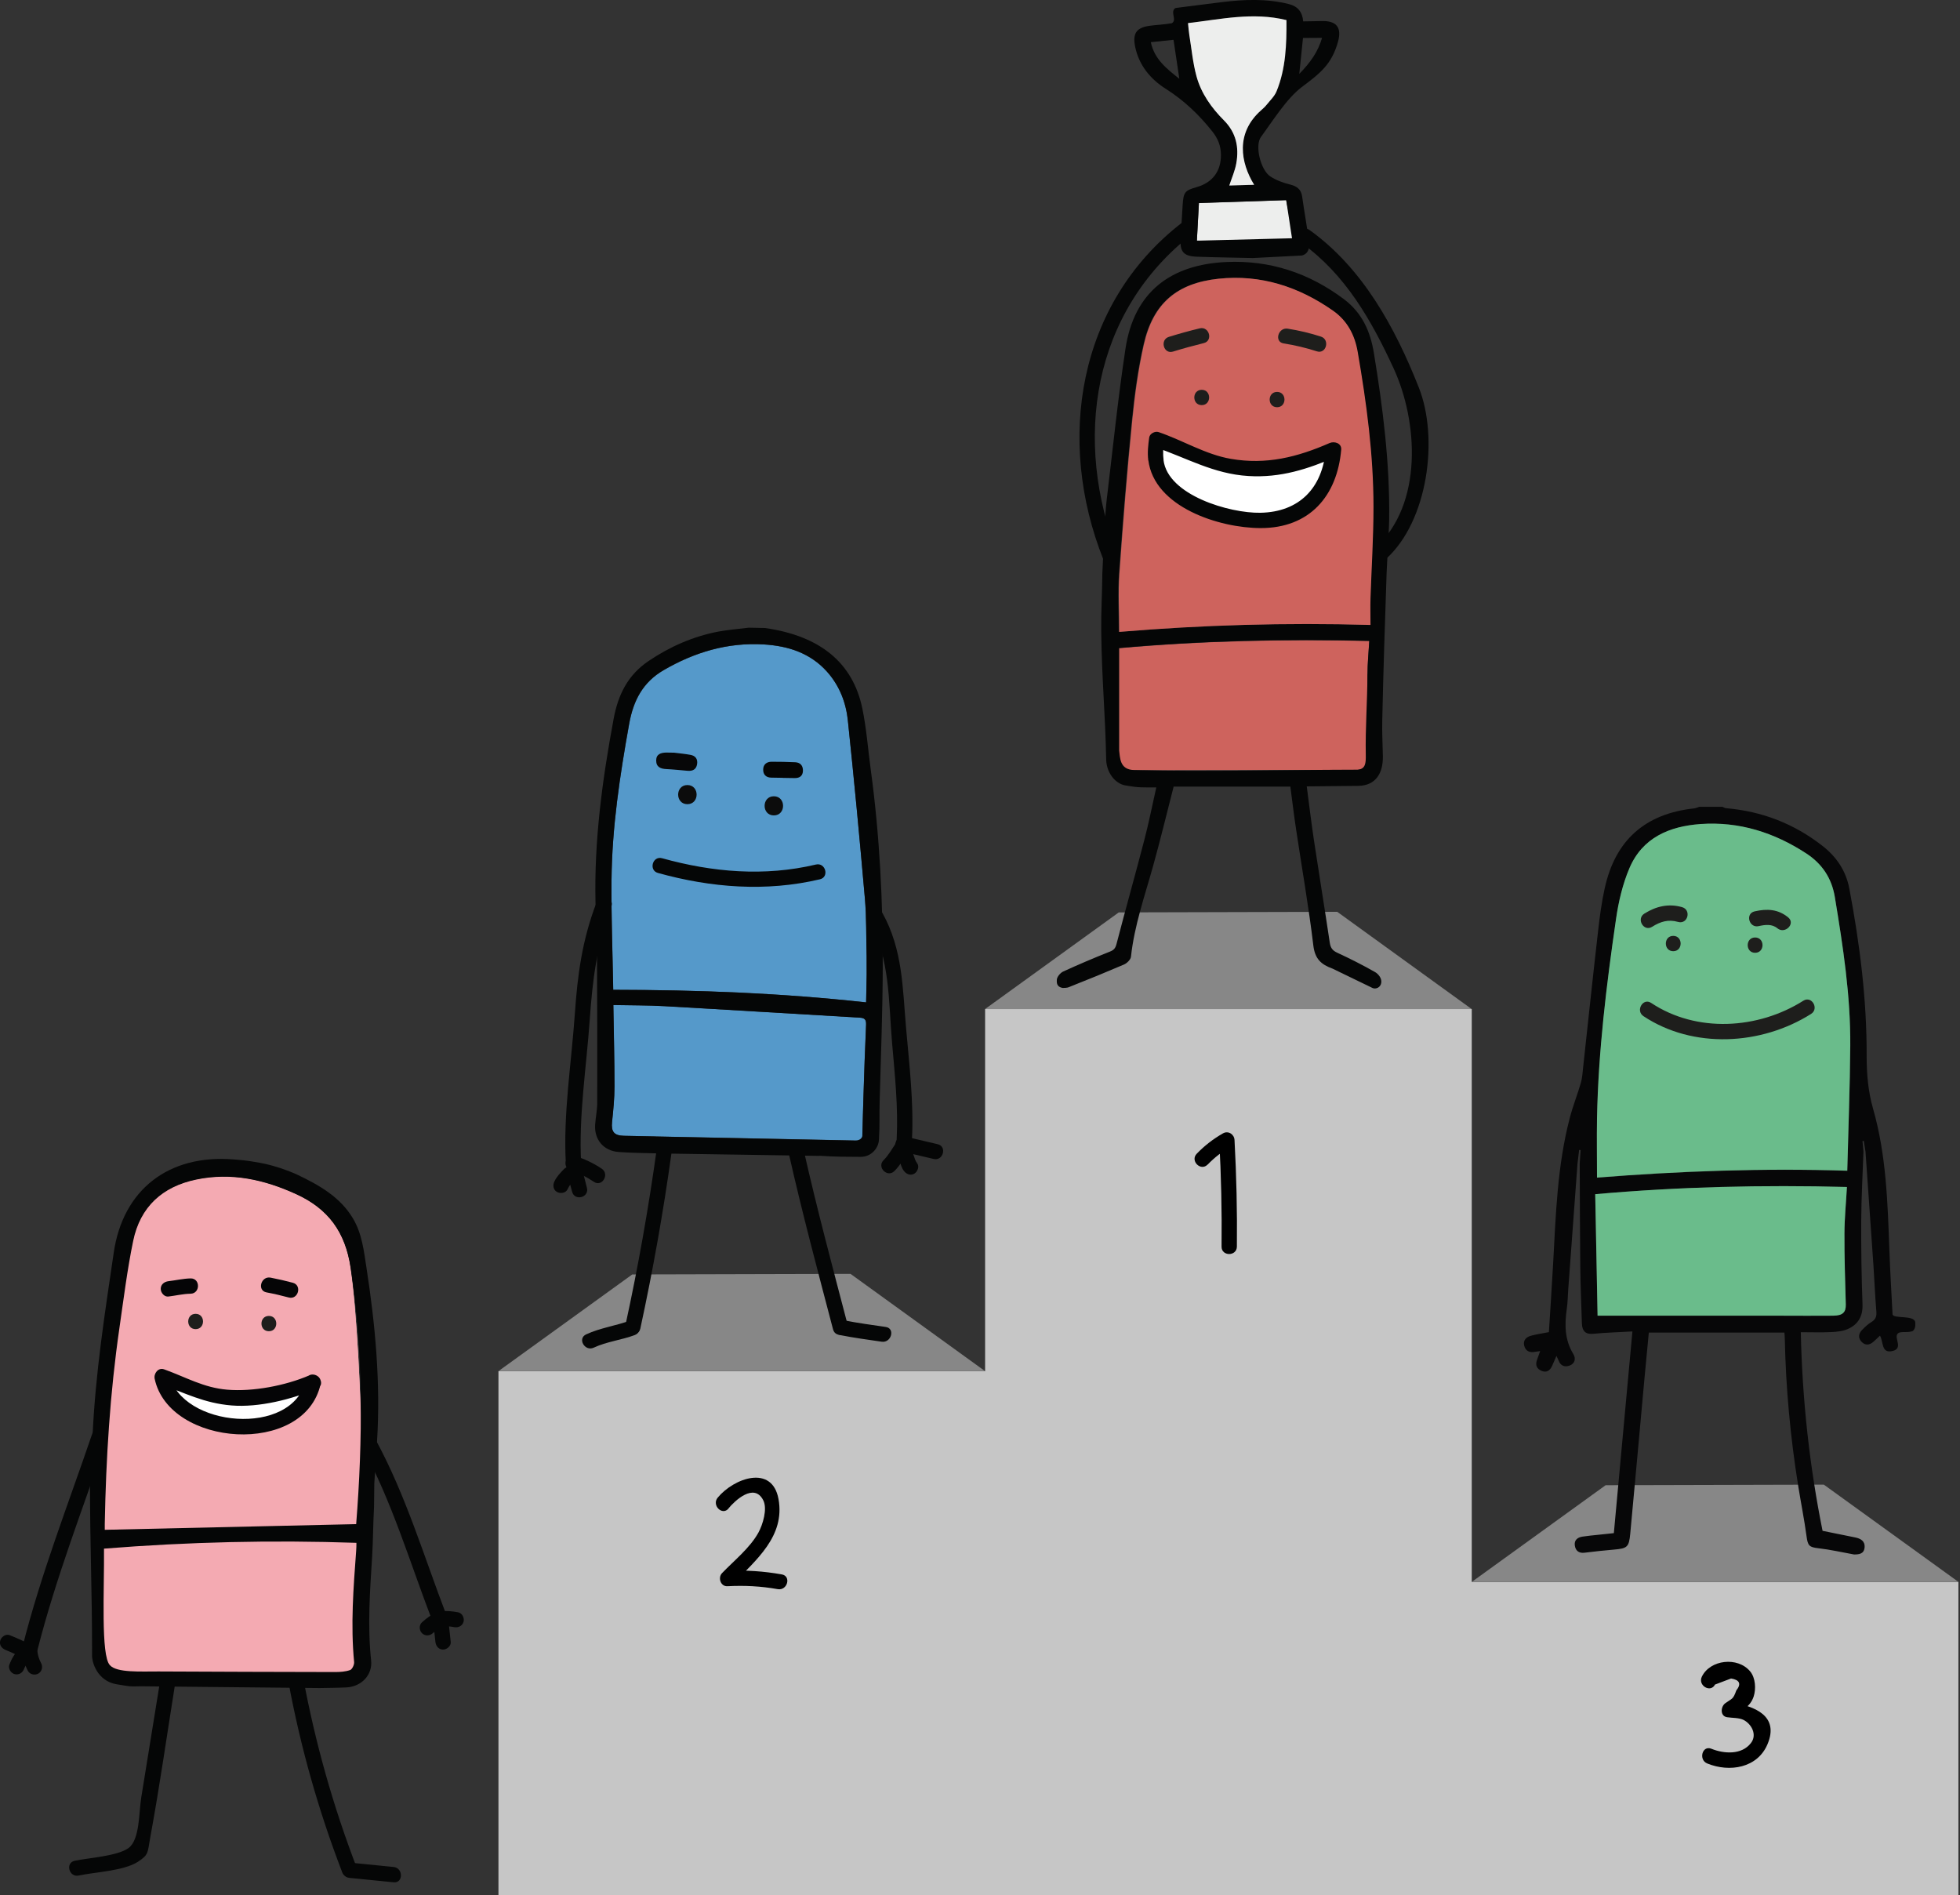<?xml version="1.0" encoding="UTF-8"?>
<svg id="Lag_1" data-name="Lag 1" xmlns="http://www.w3.org/2000/svg" viewBox="0 0 307.18 297.03">
  <rect x="0" y="0" width="307.18" height="297.03" fill="#333333" stroke="none"/>
  <defs>
    <style>
      .cls-1 {
        fill: #050506;
      }

      .cls-1, .cls-2, .cls-3, .cls-4, .cls-5, .cls-6, .cls-7, .cls-8, .cls-9, .cls-10, .cls-11, .cls-12, .cls-13, .cls-14, .cls-15, .cls-16 {
        stroke-width: 0px;
      }

      .cls-2 {
        fill: #ce635d;
      }

      .cls-3 {
        fill: #040404;
      }

      .cls-4 {
        fill: #edeeed;
      }

      .cls-6 {
        fill: #5599ca;
      }

      .cls-7 {
        fill: #fff;
      }

      .cls-8 {
        fill: #f4aab2;
      }

      .cls-9 {
        fill: #0c0c0c;
      }

      .cls-10 {
        fill: #878787;
      }

      .cls-11 {
        fill: #1e1e1c;
      }

      .cls-12 {
        fill: #070708;
      }

      .cls-13 {
        fill: #050606;
      }

      .cls-14 {
        fill: #c6c6c6;
      }

      .cls-15 {
        fill: #444;
      }

      .cls-16 {
        fill: #6abc8b;
      }
    </style>
  </defs>
  <g>
    <rect class="cls-14" x="154.39" y="158.14" width="76.27" height="138.89"/>
    <rect class="cls-14" x="78.12" y="214.89" width="79.24" height="82.15"/>
    <rect class="cls-14" x="226.5" y="247.91" width="80.43" height="49.12"/>
    <polygon class="cls-10" points="154.38 214.88 78.12 214.88 99.09 199.73 133.3 199.64 154.38 214.88"/>
    <polygon class="cls-10" points="209.58 142.9 230.65 158.14 154.38 158.14 175.34 142.99 175.35 142.99 209.58 142.9"/>
    <polygon class="cls-10" points="306.93 247.91 230.67 247.91 251.64 232.76 285.84 232.67 306.93 247.91"/>
    <path class="cls-5" d="m189.27,182.51c1.1-1.13,2.25-2.03,3.62-2.81l-1.81-1.04c.31,5.57.43,11.14.37,16.71-.02,1.54,2.38,1.55,2.4,0,.06-5.58-.07-11.15-.37-16.71-.05-.9-.98-1.51-1.81-1.04-1.55.89-2.86,1.9-4.11,3.19-1.08,1.11.62,2.81,1.7,1.7h0Z"/>
    <path class="cls-5" d="m114.17,236.4c.96-1.17,4.01-4.11,5.45-1.28.69,1.35-.08,3.84-.76,5.07-1.32,2.4-3.82,4.39-5.7,6.35-.68.71-.23,2.11.85,2.05,2.67-.14,5.24-.01,7.88.46,1.51.27,2.16-2.04.64-2.31-2.84-.5-5.63-.7-8.52-.54l.85,2.05c3.63-3.78,8.21-7.48,7.15-13.32-.99-5.45-6.98-3.3-9.53-.22-.98,1.18.71,2.89,1.7,1.7h0Z"/>
    <path class="cls-5" d="m268.79,264l2.51-.95c1.36.22,1.63.85.82,1.88-.51,1.43-.63,1.21-1.73,2-.73.53-.84,2.02.29,2.19.79.12,1.84.07,2.55.41,1.26.62,2.2,2.32,1.19,3.63-1.46,1.9-4.24,1.7-6.21.9-1.43-.58-2.05,1.74-.64,2.31,3.51,1.43,7.87.71,9.44-3.02,1.89-4.47-2.06-5.99-5.7-6.55l.29,2.19c1.34-.96,2.68-1.42,3.24-3.11.39-1.2.29-2.91-.53-3.92-1.95-2.38-6.3-1.87-7.59.81-.67,1.39,1.4,2.6,2.07,1.21h0Z"/>
  </g>
  <g>
    <g>
      <g>
        <path class="cls-2" d="m175.38,120.65v-19.06c12.88-1.15,25.95-1.45,39.22-1.13-.1,1.8-.28,3.5-.28,5.2-.01,4.35.02,8.7.1,13.05.02,1.26-.39,1.84-1.66,1.94-.12,0-.24,0-.36,0-12.05.02-24.1.04-36.15.06-.2,0-.39-.03-.87-.06Z"/>
        <g>
          <path class="cls-13" d="m172.76,89.95c-.02,2.99-.21,5.99-.17,8.98.09,7.67.62,12.53.78,20.2.08,1.92,1.34,3.66,3,3.96,2.09.37,2.61.31,4.85.31-.64,2.83-1.17,5.56-1.88,8.25-1.41,5.43-2.94,10.83-4.35,16.27-.18.68-.4.96-1.03,1.21-2.47.98-4.92,2.02-7.34,3.13-.45.21-.97.84-.99,1.29-.02.43-.05,1.11.91,1.28.84-.01.86-.08,1.28-.25,2.8-1.1,5.57-2.24,8.33-3.42.47-.2,1.05-.77,1.1-1.22.53-4.91,2.17-9.54,3.48-14.26,1.13-4.06,2.12-8.16,3.21-12.41h18.29c.3,2.28.58,4.6.93,6.91.9,5.99,1.95,11.97,2.67,17.98.25,2.1,1.19,2.98,3.01,3.64l6.3,3.05c.5.2,1.24-.09,1.34-.85.1-.74-.52-1.4-.96-1.65-1.93-1.1-3.92-2.11-5.94-3.04-.76-.35-1.05-.78-1.17-1.57-.8-5.37-1.68-10.73-2.49-16.1-.41-2.75-.74-5.51-1.12-8.4l8.11-.08c2.69-.06,3.86-1.96,3.82-4.64-.03-1.83-.14-3.64-.1-5.47.17-7.79.42-15.57.69-23.35l.2-3.97c.07-1.49.18-2.96.2-4.44.1-8.74-.99-17.37-2.4-25.97-.56-3.41-1.86-6.3-4.69-8.43-5.46-4.1-11.58-6.13-18.39-5.83-8.76.38-14.51,4.7-15.85,13.58-1.19,7.85-1.99,15.76-2.94,23.64-.19,1.55-.25,3.12-.37,4.68m41.23,22.68c-.01,4.35-.34,8.34-.26,12.69.02,1.26-.03,2.2-1.3,2.3-.12,0-.24,0-.36,0-12.05.02-22.62.35-34.66.05-2.35-.06-2.15-2.07-2.35-3.05v-16.07c12.88-1.15,25.95-1.45,39.22-1.13-.1,1.8-.28,3.5-.28,5.2Zm.41-11.82c-.04,1.31,0,2.63,0,4.12-13.28-.38-26.37,0-39.38,1.09,0-3.08-.18-6.12.03-9.13.57-8,1.21-16,2.01-23.98.4-4.01.94-8.03,1.83-11.95,1.46-6.42,5.17-9.6,11.73-10.29,6.59-.69,12.52,1.24,17.9,5,2.24,1.57,3.42,3.8,3.88,6.49,1.39,8.04,2.47,16.11,2.47,24.28,0,4.79-.31,9.58-.47,14.36Z"/>
          <path class="cls-2" d="m214.79,97.94c-13.28-.38-26.37,0-39.38,1.09,0-3.08-.18-6.12.03-9.13.57-8,1.21-16,2.01-23.98.4-4.01.94-8.03,1.83-11.95,1.46-6.42,5.17-9.6,11.73-10.29,6.59-.69,12.52,1.24,17.9,5,2.24,1.57,3.42,3.8,3.88,6.49,1.39,8.04,2.47,16.11,2.47,24.28,0,4.79-.31,9.58-.47,14.36-.04,1.31,0,2.63,0,4.12Z"/>
        </g>
      </g>
      <path class="cls-11" d="m188.34,63.49c1.54,0,1.55-2.4,0-2.4s-1.55,2.4,0,2.4h0Z"/>
      <path class="cls-11" d="m200.15,63.82c1.54,0,1.55-2.4,0-2.4s-1.55,2.4,0,2.4h0Z"/>
      <path class="cls-11" d="m183.84,55.1c1.59-.49,3.2-.93,4.82-1.33,1.5-.36.86-2.68-.64-2.31-1.62.39-3.23.84-4.82,1.33-1.47.45-.84,2.77.64,2.31h0Z"/>
      <path class="cls-11" d="m201.18,53.82c1.77.28,3.5.69,5.2,1.24,1.47.48,2.1-1.84.64-2.31-1.7-.55-3.43-.96-5.2-1.24-1.51-.24-2.16,2.07-.64,2.31h0Z"/>
    </g>
    <g>
      <path class="cls-7" d="m181.17,72.1c-.07,2.15,1.61,4.02,3.33,5.31s3.8,2,5.86,2.66c1.89.6,3.81,1.19,5.78,1.38,1.26.12,1.01.14,2.28.07.87-.05,2.08-.28,2.92-.53.66-.2,1.65-.45,2.26-.77.8-.43,2.04-1.36,2.7-1.98,1.64-1.55,2.62-5.51,2.71-7.77-6.11,2.74-8.71,3.18-13.33,2.93-7.13-.4-7.8-2.41-14.39-4.51-.1.34-.23,2.53-.15,2.89l.04.33Z"/>
      <path class="cls-13" d="m179.97,72.1c.91,7.39,11.14,10.65,17.58,10.66,7.68.02,12.02-5.01,12.65-12.29.09-1.01-1.06-1.36-1.81-1.04-5.08,2.22-9.92,3.44-15.49,2.48-3.96-.68-7.52-2.9-11.31-4.19-.56-.19-1.39.22-1.48.84-.16,1.17-.3,2.36-.15,3.54.19,1.51,2.6,1.53,2.4,0-.12-.96-.07-1.95.06-2.9l-1.48.84c5.07,1.73,9.25,4.23,14.71,4.56,5.05.31,9.34-1.08,13.94-3.09l-1.81-1.04c-.52,5.99-4.13,9.78-10.25,9.89-4.83.09-14.5-2.75-15.18-8.26-.19-1.51-2.59-1.53-2.4,0Z"/>
    </g>
  </g>
  <path class="cls-13" d="m217.26,87.56c6.52-5.92,8.26-18.87,5.1-26.84-3.72-9.39-8.78-18.69-17.13-24.68-1.26-.9-2.46,1.18-1.21,2.07,6.85,4.92,10.91,12.08,14.38,19.59,3.85,8.33,4.67,21.34-2.84,28.16-1.15,1.04.56,2.73,1.7,1.7h0Z"/>
  <path class="cls-13" d="m175.24,87.04c-7.15-17.96-4.1-38.21,11.69-50.43,1.22-.94-.49-2.63-1.7-1.7-16.38,12.67-19.72,34.13-12.31,52.77.56,1.42,2.89.8,2.31-.64h0Z"/>
  <g>
    <path class="cls-4" d="m194.18,38.27c-2.34.08-3.33-.53-6.6-.56.11-1.97.21-3.83.32-5.9,4.58-.15,9.09-.3,13.68-.45.23,1.58,1.15,4.71,1.38,6.29l-8.78.62Z"/>
    <g>
      <path class="cls-13" d="m204.09,40.03c1.12-.33,1.2-1.41,1.02-2.6-.33-2.21-.72-4.41-1.03-6.62-.17-1.19-.86-1.64-1.96-1.91-1.05-.26-2.13-.66-3.03-1.25-1.52-1-2.47-4.84-1.46-6.2,1.76-2.38,4.01-6.02,6.41-7.82,2.88-2.16,4.66-3.54,5.65-7.06.64-2.3-.25-3.35-2.62-3.27-.95.03-1.89.03-2.83.05q-.17-2.19-2.21-2.7c-3.54-.9-7.1-.74-10.68-.3-2.34.29-4.67.6-7.01.89-.14.02-.15.06-.22.09-.72.65.38,1.78-.46,2.31-1.34.23-2.45.25-3.55.41-2.02.3-2.62,1.2-2.21,3.25.59,2.93,2.42,5.11,4.79,6.61,2.87,1.82,5.21,4.05,7.3,6.68.92,1.15,1.35,2.3,1.36,3.67.02,2.58-1.33,4.36-3.79,5.06-1.86.53-2.08.79-2.21,2.79-.12,1.75-.2,3.5-.32,5.25-.13,2.08.43,2.78,2.52,2.87,2.94.11,5.88.14,8.81.21l7.72-.4Zm-19.27-27.69c-1.99-1.59-3.89-3.04-4.46-5.73,1.25-.13,2.38-.25,3.56-.37.3,2.02.59,3.96.91,6.1Zm2.76,25.38c.11-1.97.21-3.83.32-5.9,4.58-.15,9.09-.3,13.68-.45.23,1.58.68,4.39.91,5.97m-2.44-23c-.32.78-1.01,1.42-1.55,2.1-.25.31-.54.58-.84.84-4.09,3.6-3.23,8.25-1.12,11.69-1.37.04-2.64.08-3.87.11.38-1.16.89-2.3,1.1-3.49.44-2.51-.02-4.78-1.93-6.71-1.96-1.96-3.59-4.24-4.32-6.95-.57-2.11-.77-4.31-1.12-6.47-.09-.58-.13-1.17-.2-1.83,5.11-.59,10.16-1.77,15.43-.47.02,3.83-.1,7.6-1.56,11.17Zm3.58-2.76c.21-2.09.39-3.81.58-5.63.95,0,1.92-.01,2.99-.02-.63,2.18-1.83,3.87-3.57,5.65Z"/>
      <path class="cls-4" d="m196.53,28.96c-1.37.04-2.64.08-3.87.11.38-1.16.89-2.3,1.1-3.49.44-2.51-.02-4.78-1.93-6.71-1.96-1.96-3.59-4.24-4.32-6.95-.57-2.11-.77-4.31-1.12-6.47-.09-.58-.13-1.17-.2-1.83,5.11-.59,10.16-1.77,15.43-.47.02,3.83-.1,7.6-1.56,11.17-.32.78-1.01,1.42-1.55,2.1-.25.31-.54.58-.84.84-4.09,3.6-3.23,8.25-1.12,11.69Z"/>
    </g>
  </g>
  <g>
    <g>
      <g>
        <path class="cls-6" d="m135.82,149.87c-.02-.76-.03-1.53-.04-2.28s-.02-1.51-.03-2.27-.03-1.5-.06-2.25-.08-1.49-.14-2.24c-.2-2.33-.41-4.66-.62-6.98s-.43-4.65-.65-6.98c-.22-2.33-.45-4.65-.68-6.98-.23-2.33-.47-4.65-.72-6.97-.07-.7-.19-1.4-.36-2.08s-.38-1.34-.65-1.99-.59-1.27-.96-1.86-.8-1.17-1.29-1.71c-.66-.74-1.37-1.36-2.13-1.88s-1.56-.94-2.39-1.28-1.71-.59-2.61-.77-1.83-.29-2.77-.35c-1.42-.09-2.8-.05-4.16.09s-2.69.39-4,.74-2.59.8-3.85,1.34-2.5,1.17-3.72,1.88c-.81.47-1.51,1-2.11,1.59s-1.11,1.24-1.54,1.94-.78,1.46-1.06,2.27-.5,1.67-.66,2.58c-.37,2.03-.72,4.06-1.04,6.09s-.62,4.07-.87,6.11c-.25,2.04-.46,4.08-.61,6.13s-.24,4.11-.26,6.17c-.01,1.42,0,2.85,0,4.27s.04,2.85.07,4.28.07,2.87.1,4.31.07,2.89.09,4.34c3.3,0,6.59.03,9.89.1,3.3.07,6.59.18,9.9.33s6.6.35,9.91.61c3.31.25,6.62.56,9.94.92l.02-1.14.02-1.1.02-1.07.02-1.06v-2.84Z"/>
        <g>
          <path class="cls-6" d="m96.12,157.51c.07,4.47.18,8.63.18,12.79,0,1.84-.19,3.68-.38,5.52-.16,1.53.3,2.14,1.85,2.18,1.64.04,3.29.07,4.93.1,10.47.21,20.95.42,31.42.64.23,0,.47,0,1.05.02.05-2.38.07-4.69.15-7,.12-3.73.25-7.46.41-11.18.03-.78-.21-1.05-.99-1.1-10.2-.59-20.4-1.22-30.6-1.8-2.63-.15-5.28-.12-8.02-.18Z"/>
          <path class="cls-13" d="m128.45,181.13c2.62.18,4.07.15,6.42.17,1.7.01,2.8-1.37,2.88-2.65.16-2.56.04-3.72.12-6.29.19-6.86.45-13.73.48-20.59.04-10.44-.48-20.86-1.89-31.21-.43-3.18-.66-6.39-1.31-9.52-1.47-7.15-6.59-11.39-15.27-12.62l-2.53-.05c-1.44.16-3.63.39-4.82.62-3.95.77-7.54,2.35-10.88,4.6-3.25,2.19-4.78,5.28-5.48,9.07-1.77,9.53-3.07,19.09-2.84,28.82.01.52.04,1.04.06,1.56.02.51.05,1.02.09,1.76l.08,4.16c.04,7.95.06,15.89.04,23.84,0,1.16-.25,2.31-.33,3.47-.15,2.33,1.33,4.1,3.7,4.27,2.2.16,4.41.16,6.62.23l24.86.38Zm7.38-28.42l-.04,2.14-.05,2.24c-6.64-.73-13.25-1.22-19.85-1.53-6.6-.31-13.19-.43-19.78-.44-.05-2.91-.13-5.78-.19-8.65-.06-2.86-.1-5.71-.08-8.55.04-4.13.36-8.22.86-12.3.5-4.08,1.17-8.14,1.9-12.2.33-1.82.86-3.44,1.72-4.85.86-1.41,2.04-2.59,3.66-3.54,2.43-1.42,4.95-2.51,7.57-3.21,2.62-.7,5.33-1,8.17-.83,1.89.12,3.71.45,5.38,1.12,1.67.67,3.2,1.68,4.52,3.16.97,1.09,1.71,2.29,2.25,3.58.54,1.29.86,2.65,1.01,4.06.49,4.65.95,9.3,1.4,13.95.44,4.65.86,9.31,1.27,13.96.13,1.49.18,2.98.2,4.49s.03,3.02.07,4.55m-33.11,28.24c-1.64-.03-3.29-.06-4.93-.1-1.56-.04-2.01-.65-1.85-2.18.19-1.83.38-3.68.38-5.52,0-4.16-.11-8.32-.18-12.79,2.74.06,5.39.03,8.02.18,10.2.57,20.4,1.21,30.6,1.8.78.04,1.02.32.99,1.1-.17,3.73-.3,7.45-.41,11.18-.07,2.31-.13,3.71-.18,6.09.05.71-.78.89-1.02.89-10.47-.21-20.95-.42-31.42-.64Z"/>
          <path class="cls-15" d="m116.82,98.33l3.37.07-3.37-.07Z"/>
        </g>
        <path class="cls-12" d="m105.66,117.96c.9.11,1.73.19,2.55.34.79.14,1.17.66,1.04,1.47-.14.83-.7,1.09-1.48,1.03-1.11-.09-2.22-.22-3.33-.27-.91-.04-1.6-.32-1.6-1.35,0-1,.74-1.22,1.57-1.24.44,0,.88.01,1.25.02Z"/>
        <path class="cls-3" d="m122.69,121.9c-.6-.01-1.2-.03-1.8-.03-.84,0-1.29-.49-1.28-1.26,0-.78.52-1.23,1.32-1.23,1.24,0,2.47.02,3.71.08.81.04,1.22.55,1.2,1.34-.02.77-.49,1.14-1.25,1.14-.64,0-1.28-.02-1.91-.03Z"/>
        <path class="cls-9" d="m107.73,126.03c1.93,0,1.93-3,0-3s-1.93,3,0,3h0Z"/>
        <path class="cls-9" d="m121.28,127.79c1.93,0,1.93-3,0-3s-1.93,3,0,3h0Z"/>
      </g>
      <path class="cls-13" d="m103.12,136.81c8.32,2.31,16.94,2.99,25.39.99,1.5-.36.87-2.67-.64-2.31-8.04,1.91-16.21,1.21-24.11-.99-1.49-.41-2.13,1.9-.64,2.31h0Z"/>
      <path class="cls-13" d="m102.93,180.06c-1.28,9.23-2.9,18.39-4.88,27.49-.33,1.51,1.99,2.15,2.31.64,1.97-9.1,3.6-18.26,4.88-27.49.21-1.51-2.1-2.16-2.31-.64h0Z"/>
      <path class="cls-13" d="m123.69,181.07c2.08,9.19,4.49,18.18,6.87,27.27.39,1.49,2.71.86,2.31-.64-2.38-9.09-4.79-18.09-6.87-27.27-.34-1.51-2.66-.87-2.31.64h0Z"/>
      <path class="cls-13" d="m131.65,209.23c2.16.43,4.35.72,6.53,1.04,1.51.22,2.16-2.09.64-2.31-2.18-.32-4.37-.61-6.53-1.04-1.51-.3-2.15,2.01-.64,2.31h0Z"/>
      <path class="cls-13" d="m98.85,206.92c-2.29.86-4.78,1.17-7,2.21-1.4.66-.18,2.73,1.21,2.07,2-.94,4.34-1.19,6.42-1.97,1.43-.54.81-2.86-.64-2.31h0Z"/>
    </g>
    <path class="cls-13" d="m136.24,144.31c3.26,5.9,3.01,12.59,3.57,19.13.43,4.98.98,10.1.72,15.09-.08,1.54,2.32,1.54,2.4,0,.29-5.76-.42-11.63-.92-17.36-.56-6.39-.52-12.32-3.7-18.07-.75-1.35-2.82-.14-2.07,1.21h0Z"/>
    <path class="cls-13" d="m93.49,141.43c-2.25,5.9-2.97,11.25-3.4,17.48-.54,7.73-1.84,15.69-1.41,23.42.09,1.54,2.49,1.55,2.4,0-.41-7.42.82-15.02,1.34-22.43.44-6.31,1.11-11.85,3.39-17.82.55-1.44-1.77-2.07-2.31-.64h0Z"/>
    <path class="cls-13" d="m88.39,183.22c-.57.58-1.16,1.2-1.51,1.95-.27.57-.18,1.32.43,1.64.53.28,1.36.18,1.64-.43.07-.15.15-.3.24-.45.04-.06.08-.13.13-.19.12-.17-.18.2.06-.07s.46-.51.7-.75c.44-.45.48-1.26,0-1.7s-1.23-.48-1.7,0h0Z"/>
    <path class="cls-13" d="m89.02,184.39c.17.2.2.75.27,1,.13.47.26.93.38,1.4.41,1.49,2.72.86,2.31-.64-.32-1.15-.48-2.53-1.27-3.46-.42-.49-1.26-.43-1.7,0-.49.49-.42,1.2,0,1.7h0Z"/>
    <path class="cls-13" d="m89.48,183.48c1.3.4,2.48.98,3.61,1.74,1.28.86,2.49-1.21,1.21-2.07s-2.7-1.53-4.19-1.99-2.11,1.86-.64,2.31h0Z"/>
    <path class="cls-13" d="m140.36,179.23c-.59.88-1.13,1.84-1.89,2.6-1.09,1.09.6,2.79,1.7,1.7.9-.9,1.56-2.03,2.26-3.08.36-.54.1-1.33-.43-1.64-.59-.34-1.28-.11-1.64.43h0Z"/>
    <path class="cls-13" d="m140.32,179.98c.2.65.41,1.29.64,1.92.19.53.35,1.14.7,1.6.39.51,1.03.79,1.64.43.51-.3.83-1.12.43-1.64-.28-.36-.4-.83-.55-1.26-.2-.56-.38-1.12-.55-1.68-.45-1.47-2.77-.84-2.31.64h0Z"/>
    <path class="cls-13" d="m141.19,180.42c1.71.4,3.42.81,5.13,1.21,1.5.36,2.14-1.96.64-2.31l-5.13-1.21c-1.5-.36-2.14,1.96-.64,2.31h0Z"/>
  </g>
  <g>
    <g>
      <path class="cls-12" d="m290.49,243.6c-1.83-.33-3.65-.75-5.49-.96-1.45-.17-1.67-.38-1.87-1.87-.35-2.61-.87-5.19-1.29-7.79-1.24-7.7-1.96-15.44-2.12-23.24,0-.28-.04-.55-.06-.9h-21.25c-.22,2.29-.45,4.62-.66,6.95-.75,8.19-1.48,16.38-2.25,24.57-.2,2.11-.47,2.31-2.55,2.49-1.54.13-3.09.3-4.63.49-.9.11-1.4-.34-1.51-1.15-.11-.82.42-1.25,1.18-1.37.82-.13,1.66-.2,2.49-.29.79-.09,1.58-.17,2.45-.26.97-10.48,1.93-20.93,2.91-31.61-2.1.12-4.15.18-6.18.37-1.11.1-1.7-.37-1.74-1.66-.09-2.95-.22-5.91-.25-8.86-.06-5.39-.06-10.78-.09-16.17.05-.7.09-1.4.14-2.1-.08,0-.15-.01-.23-.02-.09.72-.18,1.45-.26,2.17-.48,6.57-.97,13.13-1.45,19.7-.07,1-.08,2-.22,2.98-.36,2.49-.36,4.9,1.03,7.15.42.69.24,1.48-.59,1.79-.74.28-1.42.06-1.73-.79-.07-.19-.17-.36-.34-.72-.26.61-.46,1.09-.68,1.57-.32.7-.83,1.09-1.62.78-.8-.32-1.04-.92-.74-1.74.15-.41.29-.82.49-1.37-.35.05-.59.08-.84.12-.83.16-1.46-.15-1.66-.97-.21-.86.33-1.37,1.11-1.57.84-.22,1.71-.35,2.76-.55.22-3.53.46-7.1.66-10.68.42-7.69.65-15.41,2.62-22.92.48-1.85,1.2-3.63,1.73-5.47.23-.79.27-1.63.36-2.46.78-7.14,1.53-14.29,2.35-21.42.25-2.22.55-4.44,1.03-6.62,1.66-7.54,6.33-11.67,14.01-12.51.28-.03.55-.17.82-.25,1.2,0,2.39,0,3.59,0,.2.07.4.2.6.22,5.61.48,10.65,2.42,15.1,5.9,2.22,1.73,3.69,3.91,4.22,6.72,1.63,8.64,2.74,17.35,2.71,26.16,0,2.84.22,5.58,1.01,8.33,2.06,7.2,2.28,14.64,2.55,22.06.12,3.42.33,6.84.5,10.18.22.69,3.32.06,3.55,1.17,0,.16.15,1-.38,1.41-.83.37-2-.08-2.41.47-.5.7.92,2.24-.73,2.66-1.83.46-1.43-1.42-2-2.4-.4.38-.71.68-1.03.96-.59.52-1.23.62-1.81.05-.61-.6-.56-1.3.03-1.9.44-.45.91-.91,1.45-1.23.68-.41.86-.9.79-1.68-.2-2.42-.3-4.85-.46-7.28-.41-5.92-.83-11.84-1.24-17.77-.09-.56-.18-1.11-.27-1.67-.07,0-.13.02-.2.02.05.55.1,1.09.15,1.64-.12,3.59-.33,7.18-.35,10.78-.02,4.38.04,8.77.2,13.16.07,1.86-.66,3.12-2.23,3.85-.79.37-1.75.47-2.65.51-1.57.08-3.15.02-4.79.02.23,10.68,1.38,21.04,3.41,31.13,1.82.37,3.46.69,5.09,1.03.84.17,1.57.54,1.5,1.55-.08,1.08-.93,1.14-1.77,1.12Zm-.97-60.12c.17-6.62.42-13.09.47-19.55.06-7.86-1.14-15.61-2.42-23.34-.49-2.95-1.99-5.19-4.44-6.8-5.04-3.31-10.56-5.06-16.61-4.63-4.87.35-9.11,2.12-11.15,6.94-1.06,2.5-1.7,5.25-2.09,7.94-1.5,10.36-2.77,20.75-2.98,31.24-.06,3.07,0,6.14,0,9.29,12.95-1.03,26.02-1.5,39.23-1.08Zm-39.14,22.72h3.26c8.48,0,16.96,0,25.44,0,2.75,0,5.49.02,8.24,0,1.49-.01,1.99-.54,1.96-1.77-.1-3.71-.22-7.42-.21-11.13,0-2.39.25-4.77.39-7.27-13.2-.34-26.28-.05-39.45,1.13.12,6.43.25,12.72.37,19.05Z"/>
      <path class="cls-16" d="m289.52,183.47c-13.21-.42-26.28.05-39.23,1.08,0-3.15-.05-6.22,0-9.29.2-10.49,1.47-20.88,2.98-31.24.39-2.7,1.03-5.44,2.09-7.94,2.04-4.82,6.28-6.59,11.15-6.94,6.05-.43,11.57,1.33,16.61,4.63,2.45,1.61,3.95,3.85,4.44,6.8,1.28,7.73,2.48,15.48,2.42,23.34-.05,6.46-.3,12.93-.47,19.55Z"/>
      <path class="cls-16" d="m250.38,206.2c-.12-6.34-.24-12.63-.37-19.05,13.17-1.17,26.25-1.47,39.45-1.13-.14,2.5-.38,4.89-.39,7.27-.02,3.71.11,7.42.21,11.13.03,1.23-.46,1.75-1.96,1.77-2.75.03-5.49,0-8.24,0-8.48,0-16.96,0-25.44,0h-3.26Z"/>
    </g>
    <path class="cls-11" d="m257.57,159.25c7.78,5.17,18.47,4.58,26.27-.35,1.3-.82.1-2.9-1.21-2.07-7.11,4.5-16.75,5.07-23.85.35-1.29-.86-2.49,1.22-1.21,2.07h0Z"/>
    <path class="cls-11" d="m262.24,149.07c1.54,0,1.55-2.4,0-2.4s-1.55,2.4,0,2.4h0Z"/>
    <path class="cls-11" d="m275.07,149.32c1.54,0,1.55-2.4,0-2.4s-1.55,2.4,0,2.4h0Z"/>
    <path class="cls-11" d="m258.92,145.25c1.31-.82,2.53-1.21,4.07-.77s2.12-1.89.64-2.31c-2.12-.61-4.09-.14-5.92,1.01-1.31.82-.1,2.89,1.21,2.07h0Z"/>
    <path class="cls-11" d="m275.63,145.14c1.02-.23,2.09-.36,2.93.34,1.18.97,2.89-.71,1.7-1.7-1.58-1.3-3.31-1.4-5.27-.95-1.51.34-.87,2.66.64,2.31h0Z"/>
  </g>
  <g>
    <path class="cls-8" d="m15.77,262.34c13.2-.3,27.62.89,40.67.6,1.05-13.25.47-50.81-1.52-64.27-.83-5.62-3.53-9.25-8.51-11.52-5.03-2.3-10.2-3.45-15.7-2.3-5.28,1.1-8.78,4.27-9.88,9.62-.93,4.52-3.28,9.73-3.94,14.3"/>
    <path class="cls-11" d="m42.14,208.63c1.54,0,1.55-2.4,0-2.4s-1.55,2.4,0,2.4h0Z"/>
    <path class="cls-11" d="m30.66,208.3c1.54,0,1.55-2.4,0-2.4s-1.55,2.4,0,2.4h0Z"/>
    <path class="cls-1" d="m45.04,198.95c-1.15-.31-2.31-.57-3.48-.8-1.51-.29-2.16,2.03-.64,2.31,1.17.22,2.33.49,3.48.8,1.49.4,2.13-1.92.64-2.31h0Z"/>
    <path class="cls-1" d="m29.54,197.41c-1.19.03-2.31.3-3.48.44-.64.08-1.2.5-1.2,1.2,0,.59.55,1.28,1.2,1.2,1.17-.14,2.29-.42,3.48-.44,1.54-.03,1.55-2.43,0-2.4h0Z"/>
    <g>
      <path class="cls-7" d="m47.67,217.26c-.29,2.86-.8,2.35-2.72,4.49-.46.52-1.7.82-2.31,1.16-1.4.76-2.66.74-4.24.55-1.42-.17-2.54.16-3.85-.39-.77-.32-2.05-.38-2.75-.83-1.69-1.06-3.2-1.64-4.61-3.06s-1.44-.44-1.84-2.41c1.39.17,2.39.37,3.64.69,1.86.47,2.19.99,4.07,1.2,2.62.29,1.98.27,4.35.5,1.71.16,2.89-.39,4.58-.72,2.62-.52,4.55-.56,5.68-1.18"/>
      <path class="cls-1" d="m46.51,216.94c-.71,4.96-6.48,5.72-10.55,5.12-2.85-.42-8.67-2.34-9.45-5.6l-1.48,1.48c3.74.54,7.14,1.92,10.92,2.28,3.75.36,8.56-.4,12.03-1.8,1.41-.57.8-2.89-.64-2.31-3.28,1.32-7.92,1.98-11.39,1.72s-6.77-1.68-10.28-2.19c-.9-.13-1.71.51-1.48,1.48,1.08,4.5,8.14,7.11,12.24,7.49,5.11.47,11.54-1.08,12.39-7.02.22-1.51-2.1-2.16-2.31-.64h0Z"/>
    </g>
  </g>
  <g>
    <g>
      <path class="cls-8" d="m15.77,262.34c13.2-.3,27.62.89,40.67.6,1.05-13.25.47-50.81-1.52-64.27-.83-5.62-3.53-9.25-8.51-11.52-5.03-2.3-10.2-3.45-15.7-2.3-5.28,1.1-8.78,4.27-9.88,9.62-.93,4.52-3.28,9.73-3.94,14.3"/>
      <path class="cls-13" d="m58.66,232.53c.15-2.28.3-4.45.43-6.62.57-9.14-.26-18.19-1.65-27.2-.41-2.66-.7-5.36-2.1-7.72-2.01-3.4-5.28-5.23-8.69-6.87-.62-.3-1.9-.79-2.65-1.04-1.95-.62-2.65-.76-4.65-1.08-.91-.15-1.97-.24-2.77-.3-10.15-.81-17.3,4.73-18.75,14.58-1.39,9.48-2.89,18.94-3.33,28.88l-.4,6.84c0,10.31.33,16.91.33,27.22-.1,1.36.9,4.24,3.82,4.73,2.44.39,1.79.36,3.83.32l28,.28c1.39-.03,2.79-.03,4.19-.1,2.39-.12,4.14-1.96,3.89-4.25-.58-5.42-.18-10.82.16-16.23.16-2.6.15-5.21.3-7.82l.04-3.62Zm-2.84,10.5c-.43,5.81-.88,11.62-.32,17.45.04.41-.31,1.14-.63,1.25-.75.26-1.59.31-2.39.31-9.22-.01-18.43-.05-27.65-.09-2.74-.01-6.55.23-7.61-.99-1.44-1.51-.86-11.84-.92-18.26,13.25-1.06,26.34-1.36,39.56-.91-.01.46,0,.85-.04,1.24Zm0-4.17c-13.05.29-26.2.59-39.4.89,0-.14,0-.54,0-.94.19-10.26.82-20.48,2.29-30.64.66-4.57,1.23-9.17,2.16-13.69,1.1-5.35,4.59-8.52,9.88-9.62,5.5-1.15,10.68,0,15.7,2.3,4.97,2.28,7.68,5.91,8.51,11.53,1.99,13.47,1.91,26.94.86,40.19Z"/>
    </g>
    <path class="cls-11" d="m42.14,208.63c1.54,0,1.55-2.4,0-2.4s-1.55,2.4,0,2.4h0Z"/>
    <path class="cls-11" d="m30.66,208.3c1.54,0,1.55-2.4,0-2.4s-1.55,2.4,0,2.4h0Z"/>
    <path class="cls-1" d="m45.89,201.03c-1.15-.31-2.31-.57-3.48-.8-1.51-.29-2.16,2.03-.64,2.31,1.17.22,2.33.49,3.48.8,1.49.4,2.13-1.92.64-2.31h0Z"/>
    <path class="cls-1" d="m29.87,200.35c-1.19.03-2.31.3-3.48.44-.64.08-1.2.5-1.2,1.2,0,.59.55,1.28,1.2,1.2,1.17-.14,2.29-.42,3.48-.44,1.54-.03,1.55-2.43,0-2.4h0Z"/>
    <g>
      <path class="cls-7" d="m49.1,216.57c-.29,2.86-2.24,3.05-4.15,5.19-.46.52-1.7.82-2.31,1.16-1.4.76-2.66.74-4.24.55-1.42-.17-2.54.16-3.85-.39-.77-.32-2.05-.38-2.75-.83-1.69-1.06-3.2-1.64-4.61-3.06s-1.39-1.48-1.78-3.45c1.39.17,2.34,1.41,3.59,1.73,1.86.47,2.19.99,4.07,1.2,2.62.29,1.98.27,4.35.5,1.71.16,2.89-.39,4.58-.72,2.62-.52,5.99-1.26,7.11-1.88"/>
      <path class="cls-1" d="m47.94,216.25c-2.03,9.08-19.62,7.44-21.38-.83l-1.48,1.48c3.95,1.42,6.92,3.01,11.21,3.36,4.28.35,9.47-.95,13.41-2.65,1.41-.61.19-2.68-1.21-2.07-3.75,1.62-8.87,2.59-12.88,2.25-3.71-.31-6.48-1.97-9.89-3.19-.92-.33-1.65.65-1.48,1.48,2.28,10.7,23.47,12.21,26.01.83.34-1.5-1.98-2.15-2.31-.64h0Z"/>
    </g>
  </g>
  <path class="cls-13" d="m45.22,263.67c1.89,10.16,4.69,20.07,8.4,29.72.55,1.43,2.87.81,2.31-.64-3.71-9.65-6.5-19.55-8.4-29.72-.28-1.52-2.6-.87-2.31.64h0Z"/>
  <path class="cls-13" d="m54.76,294.3l6.93.69c1.54.15,1.52-2.25,0-2.4l-6.93-.69c-1.54-.15-1.52,2.25,0,2.4h0Z"/>
  <path class="cls-13" d="m25.16,263.03c-1,6.24-2.02,12.47-3.03,18.71-.37,2.31-.22,6.56-1.96,7.86s-6.34,1.56-8.47,2.02c-1.51.33-.87,2.64.64,2.31,2.5-.54,7.04-.72,9.25-2.14,1.76-1.13,1.53-1.47,1.95-3.78,1.49-8.08,2.64-16.23,3.94-24.34.24-1.51-2.07-2.16-2.31-.64h0Z"/>
  <path class="cls-13" d="m14.44,224.74c-3.78,11.08-8.05,22-10.92,33.37-.38,1.5,1.94,2.14,2.31.64,2.88-11.37,7.14-22.29,10.92-33.37.5-1.46-1.82-2.09-2.31-.64h0Z"/>
  <path class="cls-13" d="m56.84,226.9c4.56,8.39,7.42,17.99,10.83,26.9.55,1.43,2.87.81,2.31-.64-3.5-9.14-6.39-18.86-11.08-27.48-.74-1.36-2.81-.15-2.07,1.21h0Z"/>
  <path class="cls-13" d="m4.8,257.75c-1.07-.55-2.16-1.04-3.28-1.49-.6-.24-1.32.26-1.48.84-.19.69.23,1.23.84,1.48.92.37,1.82.79,2.71,1.25,1.37.7,2.59-1.37,1.21-2.07h0Z"/>
  <path class="cls-13" d="m3.05,258.39c-.72.71-1.23,1.55-1.59,2.5-.22.59.25,1.34.84,1.48.68.16,1.24-.21,1.48-.84.05-.14.06-.16.03-.08.04-.08.07-.16.12-.24.08-.16.17-.31.27-.45.15-.24.3-.41.57-.67.46-.45.46-1.24,0-1.7s-1.23-.46-1.7,0h0Z"/>
  <path class="cls-13" d="m3.47,258.81c.12,1.08.4,2.08.9,3.04.3.57,1.1.75,1.64.43.58-.34.73-1.07.43-1.64s-.51-1.19-.58-1.83-.5-1.2-1.2-1.2c-.59,0-1.27.55-1.2,1.2h0Z"/>
  <path class="cls-13" d="m68.88,254.94c.77-.09,1.53-.1,2.29.06.64.13,1.3-.18,1.48-.84.16-.59-.2-1.35-.84-1.48-.97-.19-1.94-.26-2.93-.14-.64.08-1.2.5-1.2,1.2,0,.59.55,1.28,1.2,1.2h0Z"/>
  <path class="cls-13" d="m67.86,253.82l.38,3.5c.07.64.5,1.2,1.2,1.2.59,0,1.27-.55,1.2-1.2l-.38-3.5c-.07-.64-.5-1.2-1.2-1.2-.59,0-1.27.55-1.2,1.2h0Z"/>
  <path class="cls-13" d="m68.34,252.71c-.81.4-1.54.93-2.21,1.54-.48.44-.44,1.25,0,1.7.48.48,1.22.44,1.7,0,.52-.48,1.03-.82,1.72-1.17.58-.29.74-1.11.43-1.64-.35-.59-1.06-.72-1.64-.43h0Z"/>
</svg>